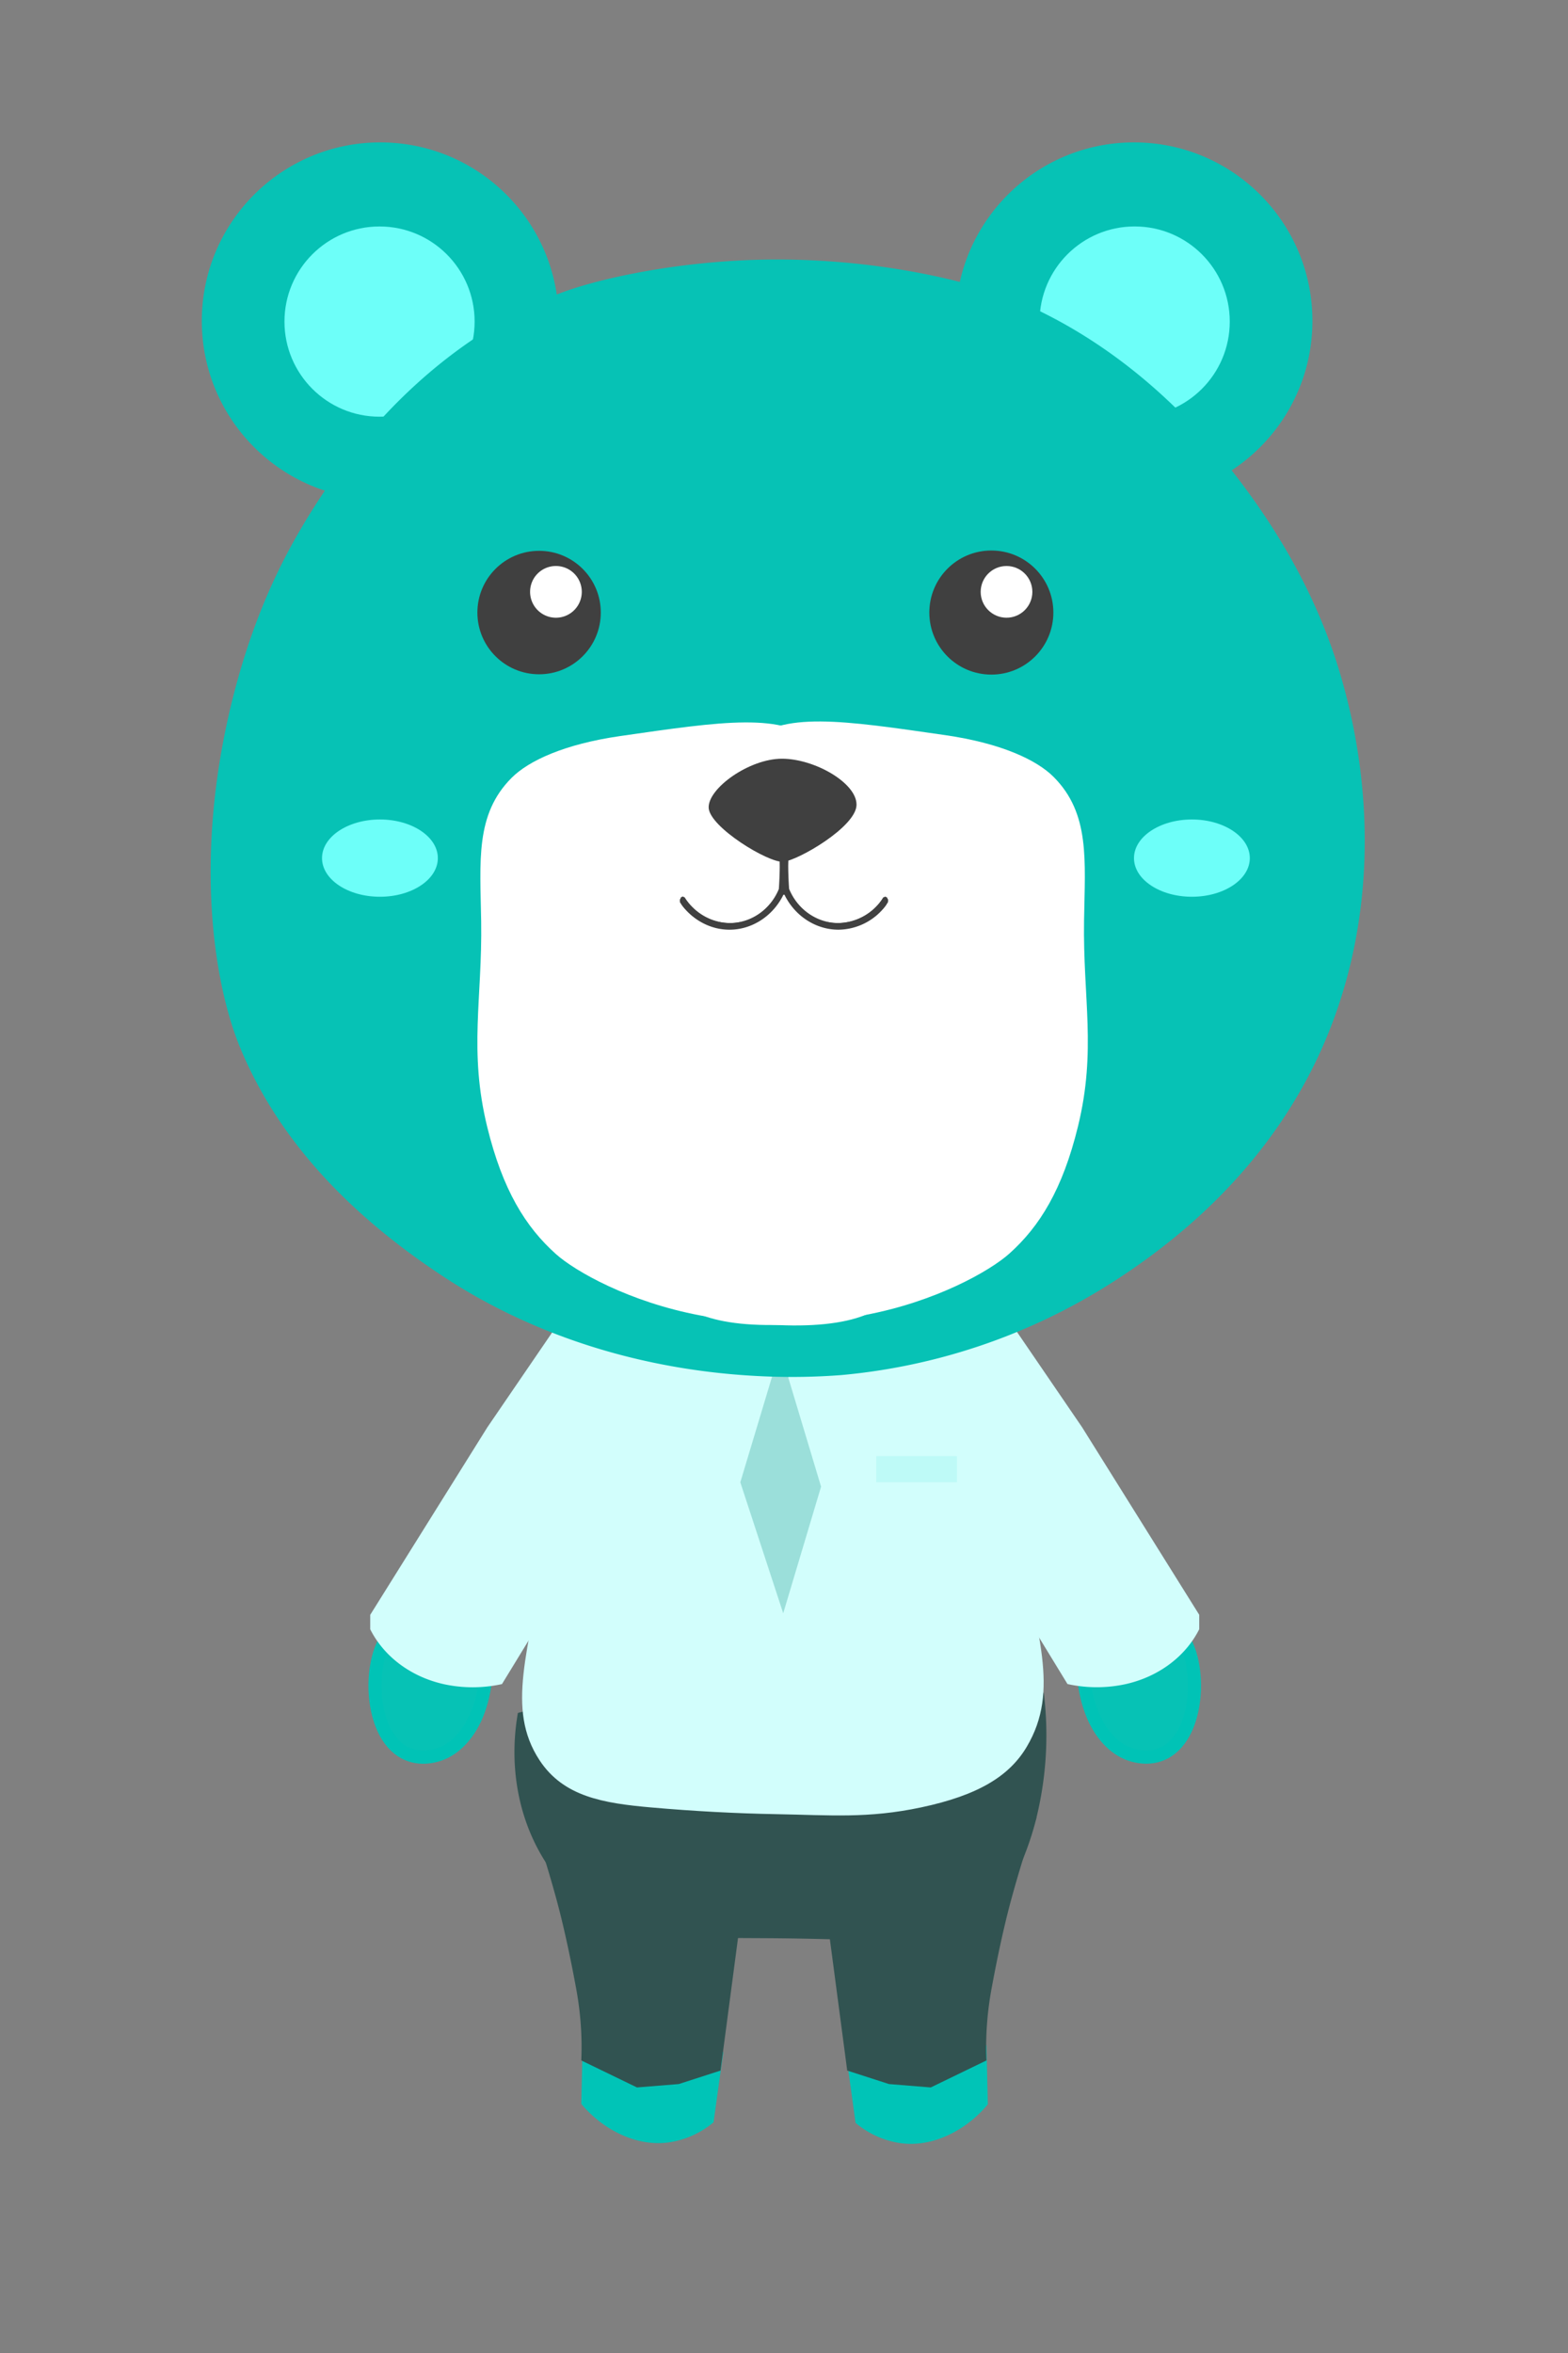 <svg id="Agrupar_1" data-name="Agrupar 1" xmlns="http://www.w3.org/2000/svg" width="1080" height="1620" viewBox="0 0 1080 1620">
  <rect x="0" y="0" width="1080" height="1620" fill="#808080" stroke="none"/>
  <defs>
    <style>
      .cls-1, .cls-7, .cls-9 {
        fill: #06c2b5;
      }

      .cls-1 {
        stroke: #00c3b6;
        stroke-width: 9px;
      }

      .cls-1, .cls-10, .cls-11, .cls-12, .cls-2, .cls-3, .cls-4, .cls-5, .cls-6, .cls-9 {
        fill-rule: evenodd;
      }

      .cls-2 {
        fill: #d2fefc;
      }

      .cls-3 {
        fill: #00c4b7;
      }

      .cls-4 {
        fill: #315351;
      }

      .cls-5 {
        fill: #9bdfda;
      }

      .cls-6 {
        fill: none;
        stroke: #befaf7;
        stroke-width: 18px;
      }

      .cls-12, .cls-8 {
        fill: #6dfff9;
      }

      .cls-10, .cls-14 {
        fill: #fff;
      }

      .cls-11, .cls-13 {
        fill: #404040;
      }
    </style>
  </defs>
  <path id="Mao_esq" data-name="Mao esq" class="cls-1" d="M270.507,1122.33c-11.749,12.14-12.5,32.86-12.195,41.33,0.353,9.67,2.917,27.84,14.228,38.58,10.226,9.71,22.78,8.29,30.489,5.51,10.893-3.92,19.3-13.71,24.391-24.8,5.934-12.93,11.685-37.53,2.032-55.11-4.143-7.55-17.65-16.82-40.652-13.78C280.145,1115.2,274.351,1118.35,270.507,1122.33Z"/>
  <path id="Bra_esq" data-name="Bra esq" class="cls-2" d="M255,1111.79L335.664,982.7,388.6,905.248a235.545,235.545,0,0,1,22.687-13.9c23.188-12.478,41.57-16.142,47.894-13.9,7.9,2.8,15,11.743,17.645,29.79,2.221,15.158-1.009,30.976-12.6,51.636a186.583,186.583,0,0,1-30.249,39.72l-55.456,107.24-32.769,53.63a93.47,93.47,0,0,1-40.332,0c-23.6-5.38-41.507-19.93-50.415-37.74"/>
  <path id="Mao_esq_copiar" data-name="Mao esq copiar" class="cls-1" d="M810.5,1122.3c11.747,12.14,12.5,32.86,12.194,41.33-0.353,9.67-2.917,27.84-14.226,38.58-10.225,9.71-22.778,8.29-30.485,5.51-10.892-3.92-19.3-13.71-24.388-24.8-5.934-12.93-11.684-37.52-2.033-55.11,4.143-7.55,17.648-16.82,40.647-13.78C800.858,1115.17,806.651,1118.32,810.5,1122.3Z"/>
  <path id="Bra_esq_copiar" data-name="Bra esq copiar" class="cls-2" d="M826,1111.76L745.347,982.673l-52.929-77.454a235.683,235.683,0,0,0-22.683-13.9c-23.185-12.478-41.565-16.142-47.888-13.9-7.9,2.8-15,11.743-17.643,29.79-2.221,15.158,1.008,30.976,12.6,51.636a186.619,186.619,0,0,0,30.245,39.72L702.5,1105.8l32.765,53.63a93.447,93.447,0,0,0,40.327,0c23.594-5.38,41.5-19.93,50.408-37.74"/>
  <path id="Pé_esq" data-name="Pé esq" class="cls-3" d="M498.19,1412.74l-6.713,48.42a62.263,62.263,0,0,1-30.687,13.83c-12.018,1.67-25.805-.62-40.278-9.22a79.941,79.941,0,0,1-20.138-17.29l0.959-40.35Z"/>
  <path id="Perna_esq" data-name="Perna esq" class="cls-4" d="M365.85,1251.35q1.8,5.19,3.518,10.38c5,15.06,9.556,30.08,13.744,45.36,4.758,17.36,9.428,38.75,13.426,60.39a225.6,225.6,0,0,1,3.836,32.52q0.394,9.3,0,18.58l38.359,18.59,28.77-2.33,28.769-9.29,15.344-116.14Z"/>
  <path id="Pé_dir" data-name="Pé dir" class="cls-3" d="M582.58,1412.78l6.713,48.78a61.905,61.905,0,0,0,30.688,13.93c12.017,1.69,25.8-.62,40.277-9.29a80.128,80.128,0,0,0,20.139-17.42l-0.959-40.65Z"/>
  <path id="Perna_dir" data-name="Perna dir" class="cls-4" d="M713.961,1251.35q-1.8,5.19-3.518,10.38c-5,15.06-9.556,30.08-13.743,45.36-4.758,17.36-9.428,38.75-13.426,60.39a225.459,225.459,0,0,0-3.836,32.52q-0.394,9.3,0,18.58l-38.359,18.59-28.77-2.33-28.769-9.29L568.2,1309.41Z"/>
  <path id="Quadril" class="cls-4" d="M356.709,1179.31c-4.544,25.93-2.589,52.37,6.139,76.47a133.12,133.12,0,0,0,28.649,46.35c34.931,36.33,77.948,31.34,153.477,32.44,74.906,1.1,116.585,7.28,145.292-27.8,5.858-7.16,16.2-27.61,22.51-50.99a238.781,238.781,0,0,0,6.139-90.38l-325.372,4.64Z"/>
  <path id="Torso" class="cls-2" d="M371.6,1211.86c16.527,25.18,44.056,29.63,76.719,32.52,29.785,2.63,58.957,4.16,86.308,4.64,37.235,0.66,63.051,3.11,99.735-4.64,39.57-8.37,60.965-21.67,72.882-41.81,23.09-39.04,6.646-77.37-5.754-148.66C687.82,975.3,699.7,924.277,662.38,892.38c-19.543-16.7-65.407-23.166-129.115-22.276-58.877.823-101.806,7.593-120.21,23.39-39.96,34.3-23.817,89.5-37.615,174.356C364.22,1136.85,348.3,1176.36,371.6,1211.86Z"/>
  <path id="Tie" class="cls-5" d="M532.505,945.385l-22.594,75.155,29.546,90.18,26.071-87.18-22.6-75.149,8.69-36.073H520.339"/>
  <path id="Forma_1" data-name="Forma 1" class="cls-6" d="M603.532,1011.52h55.617"/>
  <circle id="Orelha_esq" data-name="Orelha esq" class="cls-7" cx="261.906" cy="220.938" r="122.906"/>
  <circle id="Ouvido_esq" data-name="Ouvido esq" class="cls-8" cx="261.422" cy="221.406" r="65.484"/>
  <circle id="Orelha_esq_copiar" data-name="Orelha esq copiar" class="cls-7" cx="781.063" cy="220.938" r="122.907"/>
  <circle id="Ouvido_esq_copiar" data-name="Ouvido esq copiar" class="cls-8" cx="781.531" cy="221.406" r="65.5"/>
  <path id="Forma_1-2" data-name="Forma 1" class="cls-9" d="M528.126,947.674c-85.2-3.311-161.228-28.464-222.087-68.354-81.172-53.2-120.335-109.282-140.465-157.593-17.916-43-32.633-130.379-5.694-239.238,10.736-43.383,25.57-80.085,43.658-112.024,47.047-83.074,109.733-138.754,178.428-167.086,27.506-11.345,85.916-24.012,148.058-24.684,72.988-.789,138.338,14.566,170.836,28.481C755.679,230.648,814.082,273.161,866,347.681,893.72,387.466,911.833,426.2,922.946,463.5c24.377,81.833,24.827,175.993-13.287,260.124C884.025,780.208,837.912,838.719,759.7,886.915a416.5,416.5,0,0,1-180.327,59.809A445.718,445.718,0,0,1,528.126,947.674Z"/>
  <path id="Forma_2_copiar" data-name="Forma 2 copiar" class="cls-10" d="M482.152,905.624c-48.926-9.255-86-30.406-99.183-42.166-20.994-18.731-36.758-44.221-47.357-87.482-12.887-52.6-3.345-88.323-4.2-141.674-0.663-41.545-4.209-73.582,20.983-98.788,11.794-11.8,36.43-23.219,74.679-28.733,70.953-10.228,112.927-16.645,136.006,5.4,17.7,16.908,10.807,33.98,25.782,55.7,13.785,19.993,47.942,33.794,51.251,58.819,1.936,14.637-5.519,26.281-9.491,33.2-12.263,21.373-18.843,48.119-20.88,78.741-2.044,30.723,7.566,64.782,9.491,85.381,3.349,35.835-1.249,62.935-8.313,71.387C597.481,911.5,553.239,919.072,482.152,905.624Z"/>
  <path id="Forma_2_copiar_2" data-name="Forma 2 copiar 2" class="cls-10" d="M596.074,905.322c48.88-9.264,85.92-30.432,99.089-42.2,20.974-18.747,36.723-44.258,47.312-87.556,12.874-52.645,3.342-88.4,4.191-141.8,0.662-41.581,4.2-73.645-20.963-98.873-11.783-11.811-36.395-23.238-74.608-28.757-70.885-10.237-112.82-16.66-135.877,5.4-17.684,16.923-10.8,34.01-25.757,55.748-13.772,20.009-47.9,33.822-51.2,58.868-1.934,14.651,5.514,26.3,9.482,33.232,12.251,21.391,18.825,48.16,20.86,78.808,2.042,30.749-7.559,64.838-9.482,85.455-3.346,35.866,1.248,62.988,8.306,71.447C480.855,911.2,525.055,918.781,596.074,905.322Z"/>
  <path id="Boca" class="cls-11" d="M537.091,584.512s7.795-8.977,6.426,0,0,27.457,0,27.457c5.79,14.166,19.057,23.324,33.418,23.535a36.757,36.757,0,0,0,31.489-17.651h1.928l1.286,1.307v1.962a40.526,40.526,0,0,1-70.691-5.23h-1.286c-7.237,14.886-21.781,24.215-37.273,24.188-13.007-.022-25.015-6.592-32.775-17l-1.285-3.269,0.643-1.961,1.285-.654,1.285,0.654c6.8,10.59,18.248,17.48,30.847,17.651,22.225,0.3,33.013-18.2,34.678-23.445C540.413,599.819,530.048,548.126,537.091,584.512Z"/>
  <path id="Boca_copiar" data-name="Boca copiar" class="cls-11" d="M542.875,584.71s-7.8-8.944-6.427,0,0,27.36,0,27.36c-5.79,14.115-19.057,23.24-33.417,23.45a36.786,36.786,0,0,1-31.49-17.588h-1.928l-1.285,1.3v1.954a40.594,40.594,0,0,0,70.691-5.211H540.3c7.237,14.833,21.781,24.129,37.273,24.1a41.284,41.284,0,0,0,32.775-16.937l1.286-3.257L611,617.932l-1.286-.651-1.285.651a37.574,37.574,0,0,1-30.847,17.588c-22.225.3-33.012-18.13-34.678-23.361C539.553,599.963,549.917,548.454,542.875,584.71Z"/>
  <path id="Nariz" class="cls-11" d="M538.588,522.36c22.581,0,51.8,16.851,51.361,31.928s-40.292,38.137-50.476,39.024-50.918-23.946-51.361-37.25S516.006,522.36,538.588,522.36Z"/>
  <path id="Bochecha_esq" data-name="Bochecha esq" class="cls-12" d="M261.685,564.2c22.03,0,39.888,11.907,39.888,26.6s-17.858,26.6-39.888,26.6-39.888-11.907-39.888-26.6S239.656,564.2,261.685,564.2Z"/>
  <path id="Bochecha_dir" data-name="Bochecha dir" class="cls-12" d="M820.952,564.2c22.03,0,39.888,11.907,39.888,26.6s-17.858,26.6-39.888,26.6-39.888-11.907-39.888-26.6S798.923,564.2,820.952,564.2Z"/>
  <circle id="Olho_esq" data-name="Olho esq" class="cls-13" cx="371.312" cy="421.735" r="42.5"/>
  <circle id="Olho_dir" data-name="Olho dir" class="cls-13" cx="682.813" cy="421.735" r="42.718"/>
  <circle id="brilho_dir" data-name="brilho dir" class="cls-14" cx="693.265" cy="407.485" r="17.796"/>
  <path id="brilho_esq" data-name="brilho esq" class="cls-10" d="M382.823,389.688a17.8,17.8,0,1,1-17.708,17.8A17.756,17.756,0,0,1,382.823,389.688Z"/>
</svg>
